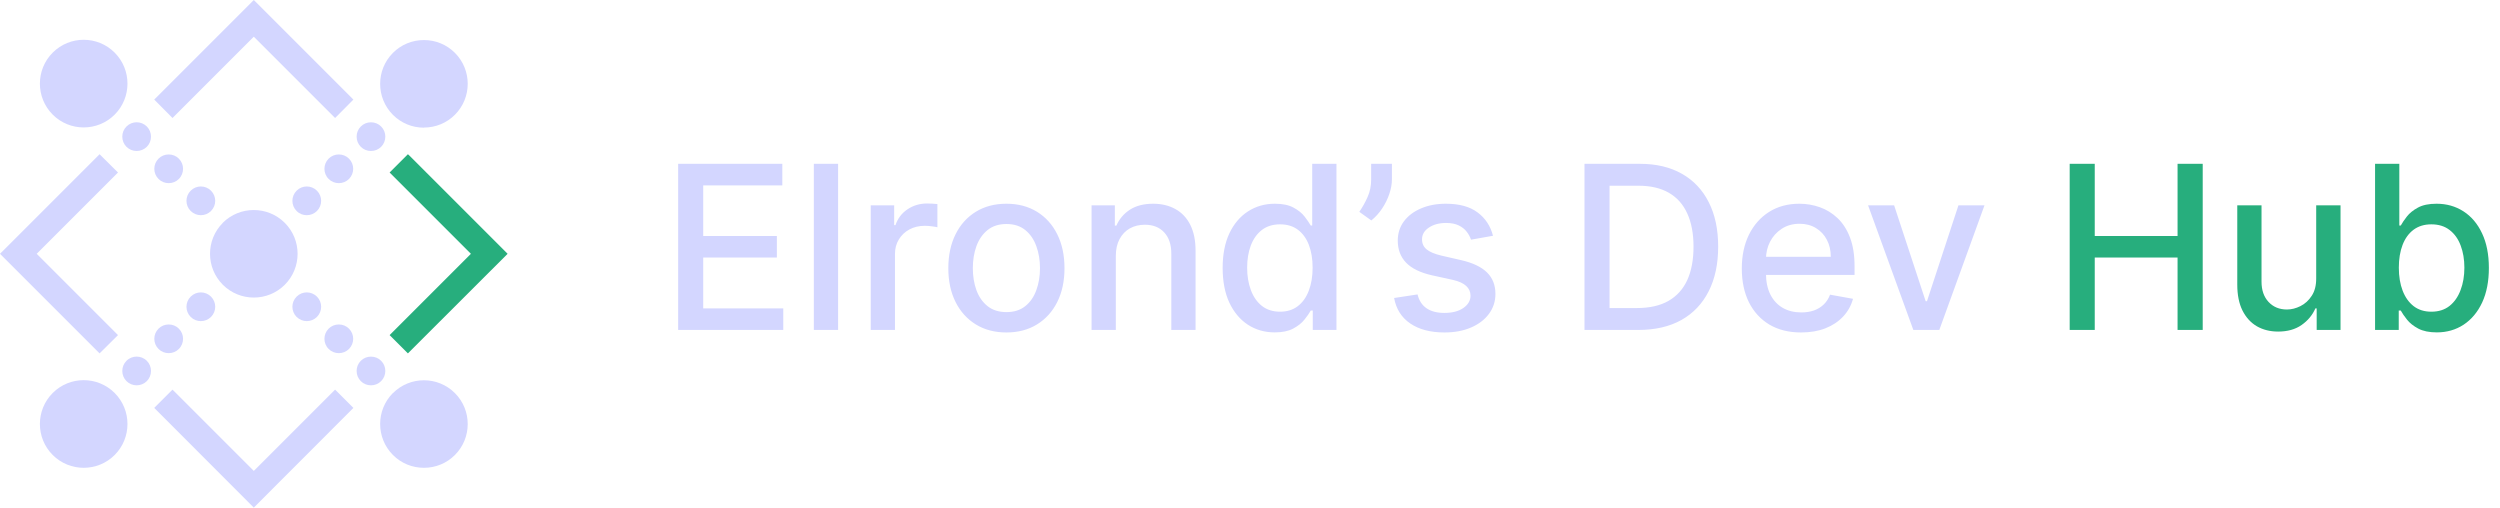 <svg width="197" height="40" viewBox="0 0 197 40" fill="none" xmlns="http://www.w3.org/2000/svg">
<path d="M53.438 26V12.909H61.646V14.609H55.413V18.598H61.217V20.292H55.413V24.3H61.722V26H53.438ZM66.042 12.909V26H64.13V12.909H66.042ZM68.613 26V16.182H70.46V17.741H70.562C70.742 17.213 71.057 16.798 71.508 16.495C71.965 16.188 72.48 16.035 73.055 16.035C73.175 16.035 73.315 16.039 73.477 16.048C73.644 16.056 73.773 16.067 73.867 16.079V17.908C73.79 17.886 73.654 17.863 73.458 17.837C73.262 17.808 73.066 17.793 72.87 17.793C72.418 17.793 72.016 17.889 71.662 18.08C71.312 18.268 71.035 18.53 70.831 18.866C70.626 19.199 70.524 19.578 70.524 20.004V26H68.613ZM79.305 26.198C78.385 26.198 77.582 25.987 76.895 25.565C76.209 25.143 75.677 24.553 75.297 23.795C74.918 23.036 74.728 22.15 74.728 21.136C74.728 20.117 74.918 19.227 75.297 18.464C75.677 17.701 76.209 17.109 76.895 16.687C77.582 16.265 78.385 16.054 79.305 16.054C80.226 16.054 81.029 16.265 81.715 16.687C82.401 17.109 82.934 17.701 83.313 18.464C83.692 19.227 83.882 20.117 83.882 21.136C83.882 22.15 83.692 23.036 83.313 23.795C82.934 24.553 82.401 25.143 81.715 25.565C81.029 25.987 80.226 26.198 79.305 26.198ZM79.312 24.594C79.908 24.594 80.403 24.436 80.795 24.121C81.187 23.805 81.476 23.386 81.664 22.861C81.856 22.337 81.951 21.76 81.951 21.129C81.951 20.503 81.856 19.928 81.664 19.403C81.476 18.875 81.187 18.451 80.795 18.131C80.403 17.812 79.908 17.652 79.312 17.652C78.711 17.652 78.212 17.812 77.816 18.131C77.424 18.451 77.132 18.875 76.94 19.403C76.753 19.928 76.659 20.503 76.659 21.129C76.659 21.76 76.753 22.337 76.94 22.861C77.132 23.386 77.424 23.805 77.816 24.121C78.212 24.436 78.711 24.594 79.312 24.594ZM87.927 20.171V26H86.015V16.182H87.85V17.78H87.971C88.197 17.26 88.551 16.842 89.032 16.527C89.518 16.212 90.13 16.054 90.867 16.054C91.536 16.054 92.122 16.195 92.625 16.476C93.127 16.753 93.517 17.166 93.794 17.716C94.071 18.266 94.21 18.945 94.21 19.755V26H92.299V19.985C92.299 19.273 92.113 18.717 91.743 18.317C91.372 17.912 90.863 17.709 90.215 17.709C89.772 17.709 89.377 17.805 89.032 17.997C88.691 18.189 88.421 18.47 88.221 18.841C88.025 19.207 87.927 19.651 87.927 20.171ZM100.449 26.192C99.656 26.192 98.948 25.989 98.326 25.584C97.709 25.175 97.223 24.594 96.869 23.84C96.519 23.081 96.345 22.171 96.345 21.11C96.345 20.049 96.522 19.141 96.875 18.387C97.233 17.633 97.723 17.055 98.346 16.655C98.968 16.254 99.673 16.054 100.461 16.054C101.071 16.054 101.561 16.156 101.931 16.361C102.306 16.561 102.596 16.796 102.801 17.064C103.01 17.332 103.172 17.569 103.287 17.773H103.402V12.909H105.313V26H103.446V24.472H103.287C103.172 24.681 103.005 24.92 102.788 25.188C102.575 25.457 102.281 25.691 101.906 25.891C101.531 26.092 101.045 26.192 100.449 26.192ZM100.87 24.562C101.42 24.562 101.885 24.417 102.264 24.127C102.647 23.833 102.937 23.426 103.133 22.906C103.333 22.386 103.434 21.781 103.434 21.091C103.434 20.409 103.336 19.812 103.14 19.301C102.944 18.79 102.656 18.391 102.277 18.106C101.897 17.82 101.429 17.678 100.87 17.678C100.295 17.678 99.816 17.827 99.432 18.125C99.049 18.423 98.759 18.83 98.563 19.346C98.371 19.861 98.275 20.443 98.275 21.091C98.275 21.747 98.373 22.337 98.569 22.861C98.765 23.386 99.055 23.801 99.439 24.108C99.826 24.41 100.304 24.562 100.87 24.562ZM109.683 12.909V14.136C109.683 14.499 109.615 14.88 109.479 15.28C109.347 15.677 109.159 16.058 108.916 16.425C108.673 16.791 108.388 17.107 108.06 17.371L107.114 16.693C107.365 16.327 107.583 15.937 107.766 15.523C107.953 15.11 108.047 14.654 108.047 14.155V12.909H109.683ZM117.648 18.579L115.916 18.886C115.843 18.664 115.728 18.453 115.57 18.253C115.417 18.053 115.208 17.889 114.944 17.761C114.68 17.633 114.35 17.569 113.953 17.569C113.412 17.569 112.96 17.69 112.598 17.933C112.236 18.172 112.055 18.481 112.055 18.86C112.055 19.188 112.176 19.452 112.419 19.653C112.662 19.853 113.054 20.017 113.595 20.145L115.155 20.503C116.058 20.712 116.732 21.033 117.175 21.468C117.618 21.903 117.84 22.467 117.84 23.162C117.84 23.75 117.669 24.274 117.328 24.734C116.992 25.19 116.521 25.548 115.916 25.808C115.315 26.068 114.618 26.198 113.825 26.198C112.726 26.198 111.829 25.964 111.134 25.495C110.44 25.022 110.014 24.351 109.856 23.482L111.703 23.2C111.818 23.682 112.055 24.046 112.413 24.293C112.771 24.536 113.237 24.658 113.813 24.658C114.439 24.658 114.94 24.528 115.315 24.268C115.69 24.004 115.877 23.682 115.877 23.303C115.877 22.996 115.762 22.738 115.532 22.529C115.306 22.32 114.959 22.163 114.49 22.056L112.828 21.692C111.912 21.483 111.235 21.151 110.796 20.695C110.361 20.239 110.144 19.661 110.144 18.962C110.144 18.383 110.306 17.876 110.629 17.441C110.953 17.006 111.401 16.668 111.972 16.425C112.543 16.178 113.197 16.054 113.934 16.054C114.995 16.054 115.83 16.284 116.44 16.744C117.049 17.2 117.452 17.812 117.648 18.579ZM129.096 26H124.858V12.909H129.23C130.513 12.909 131.615 13.171 132.535 13.695C133.455 14.215 134.161 14.963 134.651 15.939C135.145 16.91 135.392 18.076 135.392 19.435C135.392 20.799 135.143 21.971 134.644 22.951C134.15 23.931 133.434 24.685 132.497 25.214C131.559 25.738 130.426 26 129.096 26ZM126.833 24.274H128.987C129.985 24.274 130.813 24.087 131.474 23.712C132.134 23.332 132.629 22.785 132.957 22.069C133.285 21.349 133.449 20.471 133.449 19.435C133.449 18.408 133.285 17.537 132.957 16.821C132.633 16.105 132.149 15.562 131.506 15.191C130.862 14.82 130.063 14.635 129.109 14.635H126.833V24.274ZM141.926 26.198C140.959 26.198 140.126 25.991 139.427 25.578C138.733 25.16 138.196 24.575 137.816 23.82C137.441 23.062 137.254 22.173 137.254 21.155C137.254 20.149 137.441 19.263 137.816 18.496C138.196 17.729 138.724 17.13 139.402 16.7C140.083 16.269 140.88 16.054 141.792 16.054C142.346 16.054 142.883 16.146 143.403 16.329C143.923 16.512 144.39 16.8 144.803 17.192C145.216 17.584 145.542 18.093 145.781 18.72C146.02 19.342 146.139 20.098 146.139 20.989V21.666H138.334V20.234H144.266C144.266 19.732 144.164 19.286 143.959 18.898C143.755 18.506 143.467 18.197 143.096 17.972C142.73 17.746 142.299 17.633 141.805 17.633C141.268 17.633 140.799 17.765 140.399 18.029C140.002 18.289 139.696 18.63 139.478 19.052C139.265 19.47 139.159 19.923 139.159 20.413V21.532C139.159 22.188 139.274 22.746 139.504 23.207C139.738 23.667 140.064 24.018 140.482 24.261C140.9 24.5 141.387 24.619 141.946 24.619C142.308 24.619 142.638 24.568 142.936 24.466C143.235 24.359 143.493 24.202 143.71 23.993C143.927 23.784 144.093 23.526 144.208 23.22L146.017 23.546C145.873 24.078 145.613 24.545 145.238 24.945C144.867 25.342 144.4 25.651 143.838 25.872C143.279 26.09 142.642 26.198 141.926 26.198ZM156.377 16.182L152.817 26H150.771L147.205 16.182H149.257L151.743 23.737H151.845L154.325 16.182H156.377Z" fill="#D3D6FF"/>
<path d="M163.091 26V12.909H165.066V18.598H171.592V12.909H173.574V26H171.592V20.292H165.066V26H163.091ZM182.516 21.928V16.182H184.434V26H182.554V24.3H182.452C182.226 24.824 181.864 25.261 181.365 25.61C180.871 25.955 180.255 26.128 179.518 26.128C178.887 26.128 178.329 25.989 177.843 25.712C177.362 25.431 176.983 25.016 176.706 24.466C176.433 23.916 176.297 23.236 176.297 22.427V16.182H178.208V22.197C178.208 22.866 178.393 23.398 178.764 23.795C179.135 24.191 179.616 24.389 180.208 24.389C180.566 24.389 180.922 24.3 181.276 24.121C181.634 23.942 181.93 23.671 182.164 23.309C182.403 22.947 182.52 22.486 182.516 21.928ZM187.155 26V12.909H189.066V17.773H189.181C189.292 17.569 189.452 17.332 189.661 17.064C189.869 16.796 190.159 16.561 190.53 16.361C190.901 16.156 191.391 16.054 192 16.054C192.793 16.054 193.5 16.254 194.122 16.655C194.744 17.055 195.232 17.633 195.586 18.387C195.944 19.141 196.123 20.049 196.123 21.11C196.123 22.171 195.946 23.081 195.593 23.84C195.239 24.594 194.753 25.175 194.135 25.584C193.517 25.989 192.812 26.192 192.019 26.192C191.423 26.192 190.935 26.092 190.556 25.891C190.181 25.691 189.887 25.457 189.673 25.188C189.46 24.92 189.296 24.681 189.181 24.472H189.021V26H187.155ZM189.028 21.091C189.028 21.781 189.128 22.386 189.328 22.906C189.529 23.426 189.818 23.833 190.198 24.127C190.577 24.417 191.041 24.562 191.591 24.562C192.162 24.562 192.639 24.41 193.023 24.108C193.406 23.801 193.696 23.386 193.892 22.861C194.093 22.337 194.193 21.747 194.193 21.091C194.193 20.443 194.095 19.861 193.899 19.346C193.707 18.83 193.417 18.423 193.029 18.125C192.646 17.827 192.166 17.678 191.591 17.678C191.037 17.678 190.568 17.82 190.185 18.106C189.806 18.391 189.518 18.79 189.322 19.301C189.126 19.812 189.028 20.409 189.028 21.091Z" fill="#27AE7D"/>
<path d="M17.56 17.56C16.213 18.907 16.213 21.093 17.56 22.44C18.229 23.109 19.114 23.448 20 23.448C20.886 23.448 21.771 23.109 22.44 22.44C23.787 21.093 23.787 18.907 22.44 17.56C21.093 16.213 18.898 16.213 17.551 17.56H17.56Z" fill="#D3D6FF"/>
<path d="M30.966 30.966C29.619 32.313 29.619 34.508 30.966 35.855C31.616 36.505 32.482 36.863 33.406 36.863C34.329 36.863 35.196 36.505 35.846 35.855C37.193 34.508 37.193 32.322 35.846 30.975C34.498 29.628 32.313 29.628 30.966 30.975V30.966Z" fill="#D3D6FF"/>
<path d="M6.594 10.042C7.48 10.042 8.366 9.703 9.034 9.034C10.382 7.687 10.382 5.492 9.034 4.145C7.687 2.798 5.502 2.798 4.155 4.145C2.807 5.492 2.807 7.687 4.155 9.034C4.823 9.703 5.709 10.042 6.594 10.042Z" fill="#D3D6FF"/>
<path d="M33.406 10.052C34.329 10.052 35.196 9.694 35.846 9.044C37.193 7.697 37.193 5.511 35.846 4.164C35.196 3.514 34.329 3.156 33.406 3.156C32.482 3.156 31.616 3.514 30.966 4.164C29.619 5.511 29.619 7.706 30.966 9.053C31.616 9.703 32.482 10.061 33.406 10.061V10.052Z" fill="#D3D6FF"/>
<path d="M4.155 30.966C2.807 32.313 2.807 34.508 4.155 35.855C4.823 36.524 5.709 36.863 6.594 36.863C7.48 36.863 8.366 36.524 9.034 35.855C10.382 34.508 10.382 32.313 9.034 30.966C7.687 29.619 5.502 29.619 4.155 30.966Z" fill="#D3D6FF"/>
<path d="M23.373 23.373C22.93 23.815 22.93 24.531 23.373 24.974C23.599 25.191 23.881 25.304 24.173 25.304C24.465 25.304 24.757 25.191 24.974 24.974C25.417 24.531 25.417 23.815 24.974 23.373C24.531 22.93 23.815 22.93 23.373 23.373Z" fill="#D3D6FF"/>
<path d="M25.897 27.499C26.114 27.715 26.397 27.828 26.698 27.828C27 27.828 27.282 27.715 27.499 27.499C27.942 27.056 27.942 26.34 27.499 25.897C27.282 25.681 27 25.568 26.698 25.568C26.397 25.568 26.114 25.681 25.897 25.897C25.455 26.34 25.455 27.056 25.897 27.499Z" fill="#D3D6FF"/>
<path d="M30.363 29.232C30.363 28.931 30.25 28.648 30.033 28.431C29.816 28.215 29.534 28.102 29.232 28.102C28.931 28.102 28.648 28.215 28.431 28.431C28.215 28.648 28.102 28.931 28.102 29.232C28.102 29.534 28.215 29.816 28.431 30.033C28.648 30.25 28.931 30.363 29.232 30.363C29.534 30.363 29.816 30.25 30.033 30.033C30.25 29.816 30.363 29.534 30.363 29.232Z" fill="#D3D6FF"/>
<path d="M9.967 9.967C9.75 10.184 9.637 10.466 9.637 10.768C9.637 11.069 9.75 11.352 9.967 11.569C10.184 11.785 10.476 11.898 10.768 11.898C11.06 11.898 11.352 11.785 11.569 11.569C11.785 11.352 11.898 11.069 11.898 10.768C11.898 10.466 11.785 10.184 11.569 9.967C11.126 9.524 10.41 9.524 9.967 9.967Z" fill="#D3D6FF"/>
<path d="M13.293 14.432C13.594 14.432 13.877 14.319 14.093 14.103C14.536 13.66 14.536 12.944 14.093 12.501C13.877 12.284 13.594 12.171 13.293 12.171C12.991 12.171 12.708 12.284 12.492 12.501C12.049 12.944 12.049 13.66 12.492 14.103C12.708 14.319 12.991 14.432 13.293 14.432Z" fill="#D3D6FF"/>
<path d="M15.026 15.026C14.583 15.469 14.583 16.185 15.026 16.627C15.252 16.844 15.535 16.957 15.827 16.957C16.119 16.957 16.411 16.844 16.627 16.627C17.07 16.185 17.07 15.469 16.627 15.026C16.185 14.583 15.469 14.583 15.026 15.026Z" fill="#D3D6FF"/>
<path d="M15.026 24.974C15.252 25.2 15.535 25.304 15.827 25.304C16.119 25.304 16.411 25.191 16.627 24.974C17.07 24.531 17.07 23.815 16.627 23.373C16.185 22.93 15.469 22.93 15.026 23.373C14.583 23.815 14.583 24.531 15.026 24.974Z" fill="#D3D6FF"/>
<path d="M12.492 27.499C12.708 27.715 12.991 27.828 13.293 27.828C13.594 27.828 13.877 27.715 14.093 27.499C14.536 27.056 14.536 26.34 14.093 25.897C13.877 25.681 13.594 25.568 13.293 25.568C12.991 25.568 12.708 25.681 12.492 25.897C12.049 26.34 12.049 27.056 12.492 27.499Z" fill="#D3D6FF"/>
<path d="M9.967 28.431C9.75 28.648 9.637 28.931 9.637 29.232C9.637 29.534 9.75 29.816 9.967 30.033C10.184 30.25 10.476 30.363 10.768 30.363C11.06 30.363 11.352 30.25 11.569 30.033C11.785 29.816 11.898 29.534 11.898 29.232C11.898 28.931 11.785 28.648 11.569 28.431C11.126 27.989 10.41 27.989 9.967 28.431Z" fill="#D3D6FF"/>
<path d="M29.232 11.898C29.534 11.898 29.816 11.785 30.033 11.569C30.25 11.352 30.363 11.069 30.363 10.768C30.363 10.466 30.25 10.184 30.033 9.967C29.816 9.75 29.534 9.637 29.232 9.637C28.931 9.637 28.648 9.75 28.431 9.967C28.215 10.184 28.102 10.466 28.102 10.768C28.102 11.069 28.215 11.352 28.431 11.569C28.648 11.785 28.931 11.898 29.232 11.898Z" fill="#D3D6FF"/>
<path d="M26.698 14.432C27 14.432 27.282 14.319 27.499 14.103C27.942 13.66 27.942 12.944 27.499 12.501C27.282 12.284 27 12.171 26.698 12.171C26.397 12.171 26.114 12.284 25.897 12.501C25.455 12.944 25.455 13.66 25.897 14.103C26.114 14.319 26.397 14.432 26.698 14.432Z" fill="#D3D6FF"/>
<path d="M24.974 15.026C24.531 14.583 23.815 14.583 23.373 15.026C22.93 15.469 22.93 16.185 23.373 16.627C23.599 16.854 23.881 16.957 24.173 16.957C24.465 16.957 24.757 16.844 24.974 16.627C25.417 16.185 25.417 15.469 24.974 15.026Z" fill="#D3D6FF"/>
<path d="M32.228 12.228L32.143 12.153L30.702 13.594L37.108 20L30.787 26.321L30.702 26.406L32.143 27.847L39.915 20.085L40 20L32.228 12.228Z" fill="#27AE7D"/>
<path d="M7.847 27.847L9.298 26.406L2.892 20L9.213 13.679L9.298 13.594L7.847 12.153L0.085 19.915L0 20L7.763 27.763L7.847 27.847Z" fill="#D3D6FF"/>
<path d="M20 37.108L13.679 30.787L13.594 30.702L12.153 32.143L19.915 39.915L20 40L27.763 32.228L27.847 32.143L26.406 30.702L20 37.108Z" fill="#D3D6FF"/>
<path d="M20 0L12.228 7.772L12.153 7.847L13.594 9.298L20 2.892L26.321 9.213L26.406 9.298L27.847 7.847L20.085 0.085L20 0Z" fill="#D3D6FF"/>
</svg>
